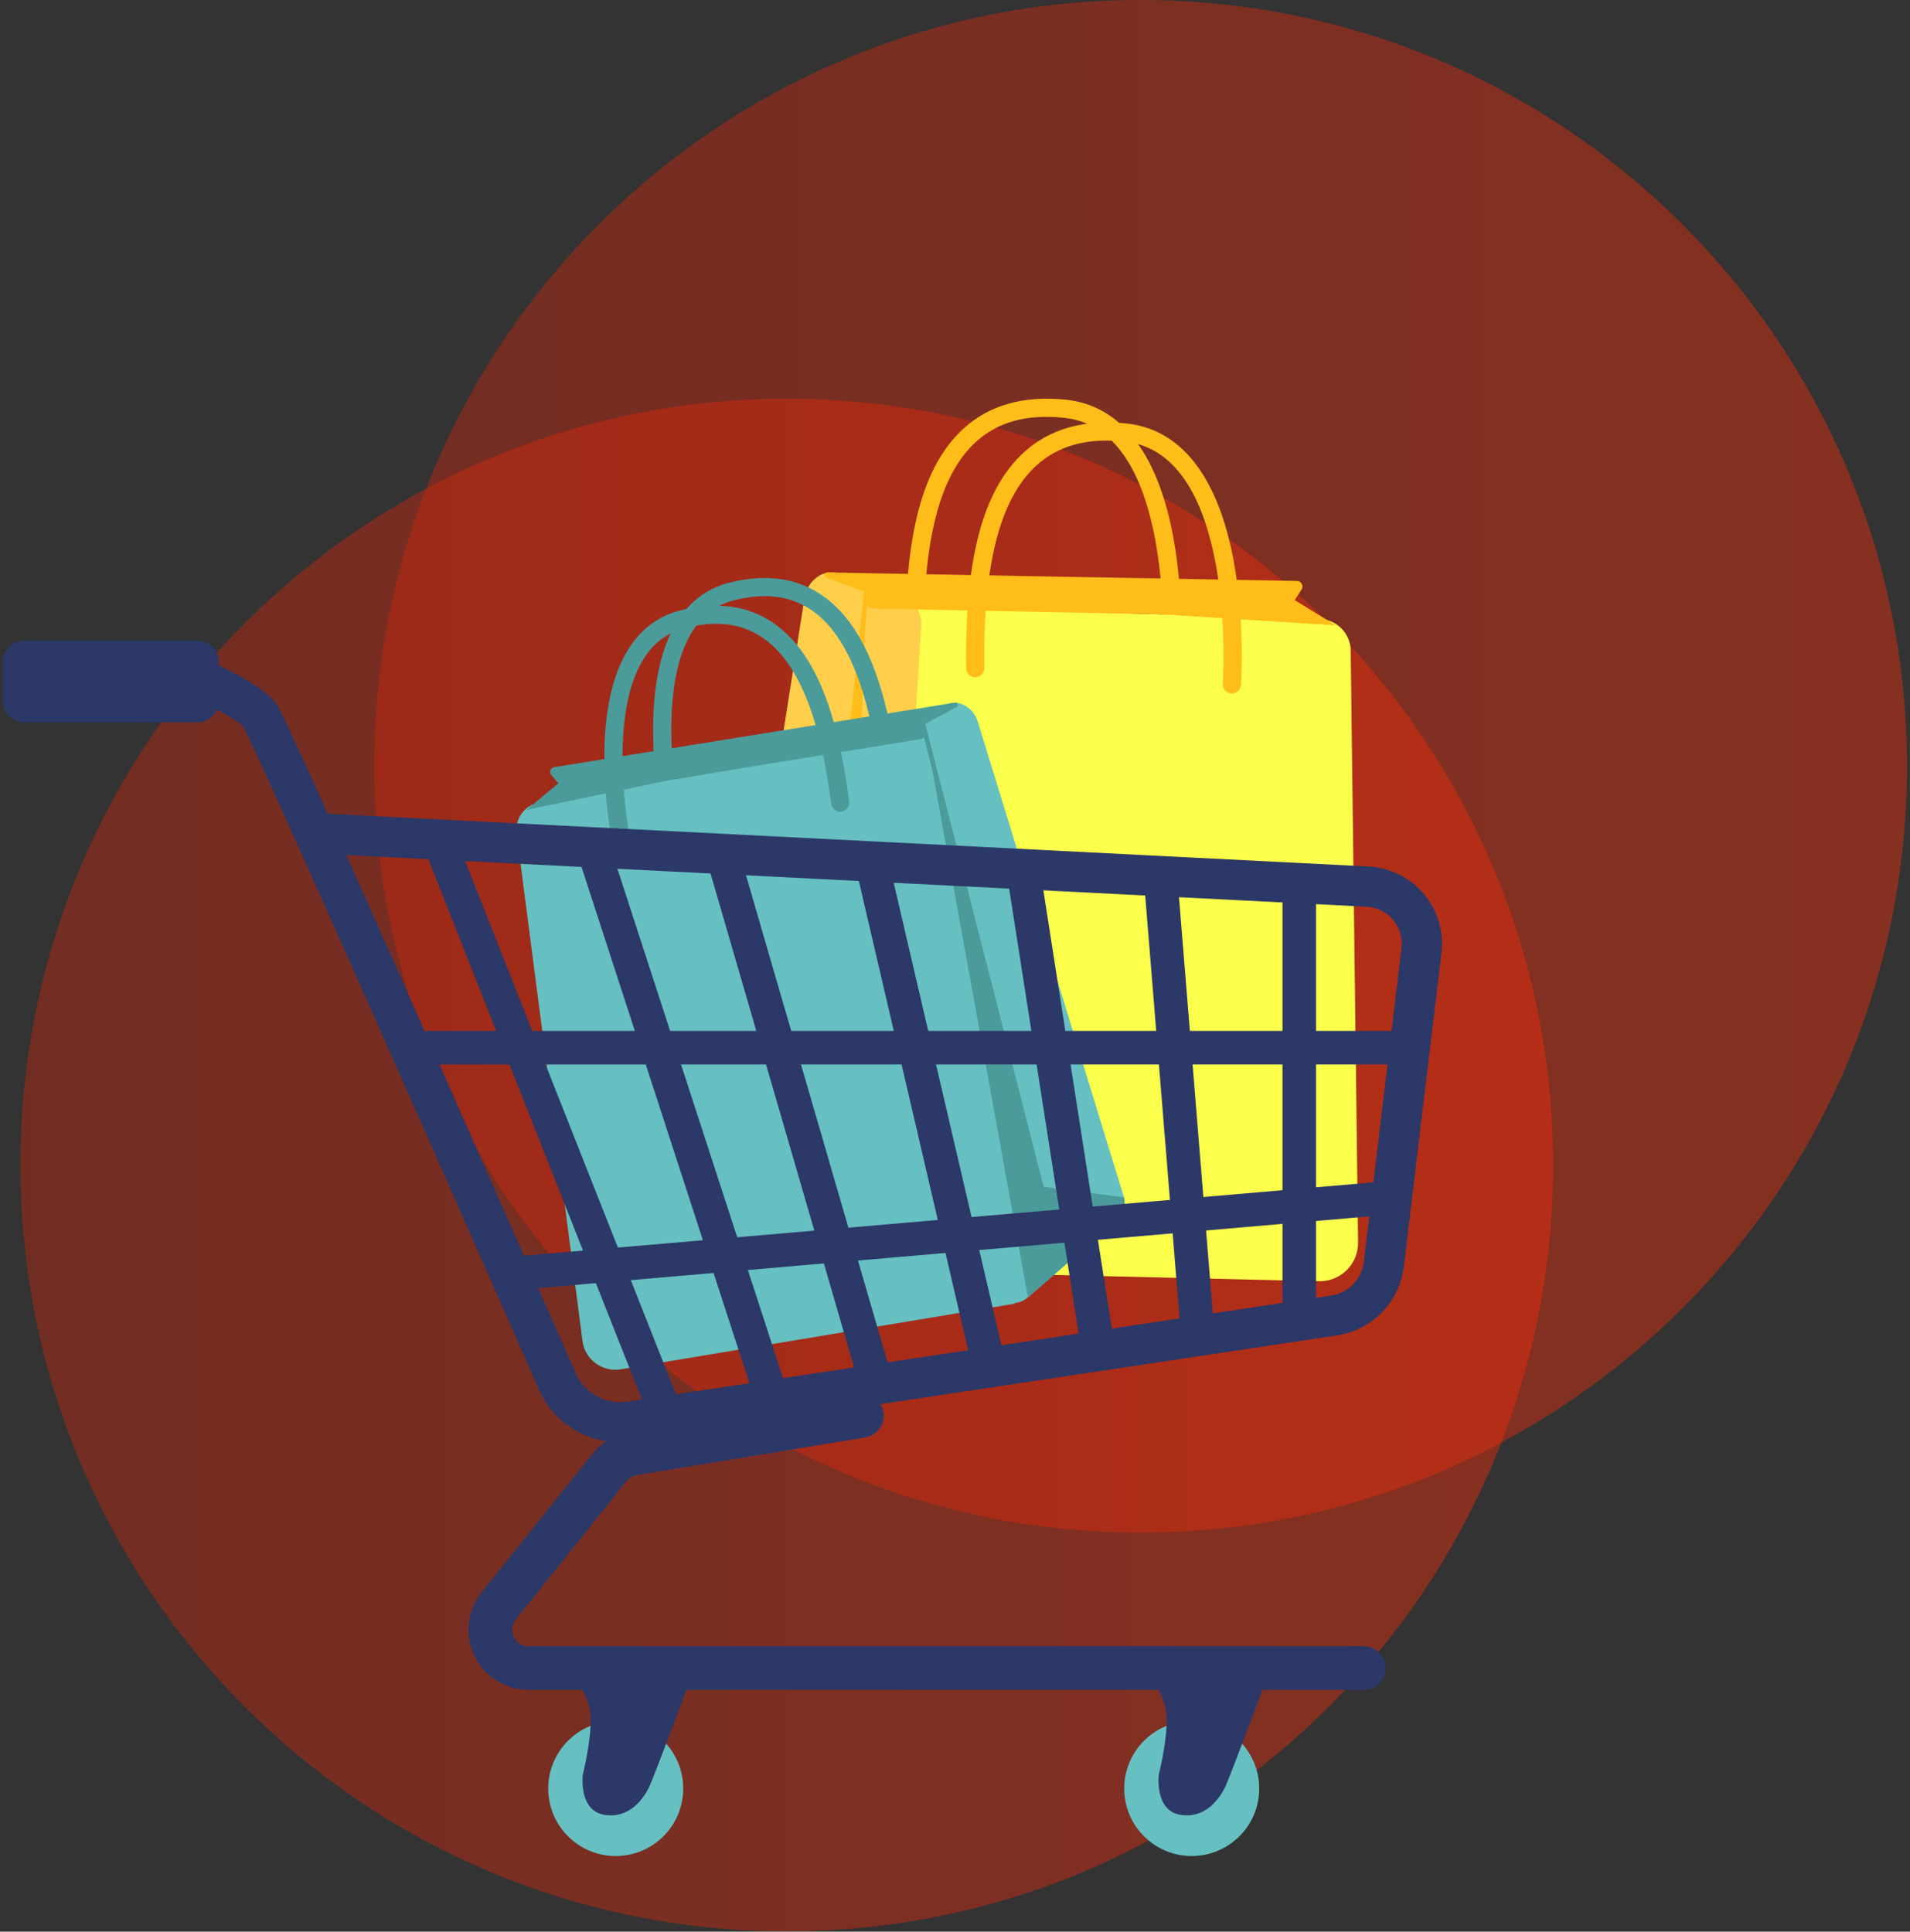 <svg width="350" height="354" viewBox="0 0 350 354" fill="none" xmlns="http://www.w3.org/2000/svg">
<rect x="0" y="0" width="350" height="354" fill="#333333" stroke="none"/>
<g opacity="0.41">
<path d="M209.015 280.865C286.574 280.865 349.448 217.991 349.448 140.432C349.448 62.874 286.574 0 209.015 0C131.457 0 68.583 62.874 68.583 140.432C68.583 217.991 131.457 280.865 209.015 280.865Z" fill="url(#paint0_linear_1_41581)"/>
</g>
<g opacity="0.41">
<path d="M144.169 353.937C221.728 353.937 284.602 291.063 284.602 213.505C284.602 135.946 221.728 73.072 144.169 73.072C66.611 73.072 3.737 135.946 3.737 213.505C3.737 291.063 66.611 353.937 144.169 353.937Z" fill="url(#paint1_linear_1_41581)"/>
</g>
<path d="M214.68 122.743C214.64 122.743 214.601 122.741 214.562 122.738C213.643 122.673 212.953 121.879 213.016 120.96C213.044 120.538 215.716 78.72 194.988 76.569C188.143 75.859 182.85 77.311 178.806 81.006C172.159 87.081 169.055 99.211 169.313 118.09C169.326 119.009 168.589 119.767 167.67 119.778C166.761 119.764 165.993 119.054 165.98 118.135C165.704 97.974 169.066 85.393 176.556 78.546C181.277 74.231 187.591 72.45 195.329 73.252C205.379 74.294 212.19 83.05 215.026 98.57C217.096 109.894 216.369 120.733 216.338 121.189C216.278 122.071 215.547 122.743 214.68 122.743Z" fill="#FFBD1A"/>
<path d="M241.818 113.44L161.979 111.133L157.032 232.798L241.969 234.801C245.836 234.722 248.913 231.541 248.866 227.677L247.512 119.228C247.471 116.083 244.958 113.529 241.818 113.44Z" fill="#FBFF4C"/>
<path d="M131.008 213.521L147.422 109.621C147.841 106.707 150.536 104.26 153.374 105.041L165.239 109.532C167.47 110.147 168.967 112.243 168.821 114.555L161.659 228.083C161.424 231.814 157.258 233.91 154.121 231.879L133.19 218.319C131.589 217.28 130.737 215.408 131.008 213.521Z" fill="#FFCF4C"/>
<path d="M213 112.586L244.776 114.604L237.259 109.985L238.597 107.884C238.873 107.222 238.399 106.491 237.683 106.47L151.59 104.91C151.033 104.903 150.887 105.678 151.41 105.874L158.729 108.553L158.714 110.274C158.708 110.959 159.253 111.521 159.937 111.534L213 112.586Z" fill="#FFBD1A"/>
<path d="M158.342 108.493L147.348 211.624L148.177 211.713L159.17 108.581L158.342 108.493Z" fill="#FFBD1A"/>
<path d="M225.742 127.089C225.703 127.089 225.664 127.086 225.625 127.083C224.706 127.021 224.016 126.224 224.079 125.305C224.107 124.883 226.779 83.066 206.051 80.915C199.203 80.204 193.912 81.657 189.869 85.354C183.222 91.429 180.118 103.562 180.378 122.439C180.391 123.358 179.654 124.115 178.735 124.128C178.728 124.128 178.72 124.128 178.712 124.128C177.803 124.128 177.059 123.397 177.046 122.485C176.77 102.325 180.131 89.744 187.622 82.896C192.342 78.582 198.659 76.801 206.394 77.603C216.444 78.644 223.253 87.401 226.091 102.921C228.161 114.245 227.435 125.084 227.403 125.54C227.341 126.417 226.609 127.089 225.742 127.089Z" fill="#FFBD1A"/>
<path d="M130.992 213.752L147.653 209.115L154.12 231.879L133.189 218.319C131.653 217.325 130.82 215.562 130.992 213.752Z" fill="#FFBD1A"/>
<path d="M158.711 110.277L154.121 231.879C154.121 231.879 146.076 211.815 146.024 209.253L158.711 110.277Z" fill="#FFBD1A"/>
<path d="M122.999 151.959C122.231 151.959 121.541 151.425 121.372 150.642C121.288 150.254 119.338 141.037 119.731 131.062C120.27 117.317 125.092 108.918 133.677 106.775C140.266 105.127 145.953 105.892 150.577 109.05C157.883 114.039 162.325 124.449 164.556 141.813C164.673 142.726 164.028 143.56 163.116 143.677C162.195 143.794 161.369 143.148 161.252 142.237C159.18 126.11 155.074 116.156 148.697 111.802C144.841 109.17 140.191 108.582 134.484 110.009C117.211 114.325 124.553 149.59 124.629 149.946C124.821 150.845 124.249 151.733 123.348 151.925C123.233 151.949 123.113 151.959 122.999 151.959Z" fill="#4C9B9B"/>
<path d="M98.834 147.064L166.905 135.35L185.982 238.909L113.509 250.983C110.189 251.389 107.166 249.04 106.734 245.723L94.666 152.712C94.319 150.017 96.157 147.525 98.834 147.064Z" fill="#66BFC1"/>
<path d="M205.908 219.231L179.184 132.281C178.47 129.836 175.864 128.07 173.529 129.086L163.918 134.379C162.083 135.178 161.057 137.155 161.463 139.115L181.441 235.436C182.097 238.602 185.92 239.888 188.357 237.766L204.622 223.605C205.872 222.522 206.372 220.814 205.908 219.231Z" fill="#66BFC1"/>
<path d="M123.403 142.82L96.447 148.423L102.318 143.552L100.917 141.916C100.6 141.383 100.917 140.698 101.529 140.594L175.047 128.757C175.523 128.685 175.742 129.33 175.317 129.559L169.379 132.744L169.602 134.215C169.691 134.801 169.293 135.347 168.709 135.444L123.403 142.82Z" fill="#4C9B9B"/>
<path d="M169.541 132.61L168.733 132.816L190.958 219.74L191.765 219.533L169.541 132.61Z" fill="#4C9B9B"/>
<path d="M114.058 157.031C113.29 157.031 112.6 156.497 112.43 155.714C112.347 155.326 110.397 146.109 110.79 136.134C111.329 122.389 116.151 113.992 124.735 111.847C131.325 110.199 137.012 110.964 141.636 114.12C148.942 119.108 153.384 129.518 155.615 146.879C155.732 147.793 155.086 148.626 154.175 148.744C153.266 148.863 152.428 148.218 152.311 147.304C150.238 131.177 146.132 121.223 139.759 116.869C135.903 114.237 131.252 113.651 125.545 115.075C108.272 119.392 115.615 154.657 115.69 155.011C115.883 155.912 115.31 156.797 114.412 156.989C114.289 157.018 114.172 157.031 114.058 157.031Z" fill="#4C9B9B"/>
<path d="M205.952 219.428L191.121 217.491L188.361 237.769L204.627 223.607C205.819 222.566 206.319 220.954 205.952 219.428Z" fill="#4C9B9B"/>
<path d="M191.121 217.491L169.599 134.22L188.361 237.769C188.361 237.769 191.655 221.897 191.387 219.694" fill="#4C9B9B"/>
<path d="M125.197 327.767C125.197 334.6 119.659 340.138 112.827 340.138C105.995 340.138 100.457 334.6 100.457 327.767C100.457 320.935 105.995 315.397 112.827 315.397C119.659 315.397 125.197 320.935 125.197 327.767Z" fill="#66BFC1"/>
<path d="M113.609 264.332C107.267 264.332 101.375 260.587 98.763 254.654C67.204 182.961 46.486 136.522 44.625 133.278C43.583 131.82 37.29 128.497 31.07 126.125L33.694 119.233C36.975 120.483 47.903 124.896 50.785 129.221C51.428 130.184 54.875 137.647 60.051 149.134L250.912 158.804C254.825 159.044 258.476 160.89 260.96 163.874C263.443 166.857 264.607 170.776 264.144 174.632L257.239 232.163C256.468 238.589 251.459 243.749 245.061 244.713L116.015 264.152C115.211 264.272 114.406 264.332 113.609 264.332ZM63.447 156.693C74.492 181.339 90.936 218.572 105.512 251.683C107.113 255.323 110.977 257.453 114.916 256.859L243.963 237.422C247.092 236.951 249.54 234.426 249.917 231.286L256.82 173.755C257.044 171.88 256.502 170.05 255.294 168.599C254.086 167.149 252.38 166.287 250.495 166.17L63.447 156.693Z" fill="#2B3868"/>
<path d="M83.103 152.417L77.388 154.676L118.286 258.143L124 255.885L83.103 152.417Z" fill="#2B3868"/>
<path d="M111.378 153.808L105.534 155.708L137.845 255.083L143.688 253.184L111.378 153.808Z" fill="#2B3868"/>
<path d="M135.163 155.122L129.262 156.837L157.076 252.537L162.977 250.822L135.163 155.122Z" fill="#2B3868"/>
<path d="M162.926 158.162L156.942 159.556L177.798 249.115L183.782 247.721L162.926 158.162Z" fill="#2B3868"/>
<path d="M190.772 160.459L184.701 161.406L197.785 245.239L203.856 244.292L190.772 160.459Z" fill="#2B3868"/>
<path d="M215.801 161.428L209.676 161.926L216.224 242.491L222.348 241.993L215.801 161.428Z" fill="#2B3868"/>
<path d="M241.159 164.189H235.014V240.664H241.159V164.189Z" fill="#2B3868"/>
<path d="M249.949 309.685H96.863C92.593 309.685 88.794 307.295 86.943 303.446C85.094 299.598 85.602 295.138 88.268 291.805L108.556 266.443C110.256 264.318 112.672 262.904 115.357 262.459L157.281 255.536C159.458 255.172 161.515 256.65 161.874 258.827C162.233 261.004 160.76 263.061 158.583 263.42L116.658 270.343C115.922 270.466 115.26 270.854 114.794 271.434L94.504 296.797C93.434 298.132 93.894 299.473 94.142 299.986C94.389 300.499 95.149 301.694 96.86 301.694H249.946C252.152 301.694 253.94 303.483 253.94 305.688C253.943 307.896 252.154 309.685 249.949 309.685Z" fill="#2B3868"/>
<path d="M102.909 303.946C102.909 303.946 108.02 309.875 108.226 314.374C108.429 318.873 106.794 325.211 106.794 325.211C106.794 325.211 105.976 331.754 110.678 332.571C115.38 333.389 118.039 329.504 119.062 327.255C120.085 325.005 127.855 304.15 127.855 304.15L102.909 303.946Z" fill="#2B3868"/>
<path d="M230.746 327.767C230.746 334.6 225.208 340.138 218.376 340.138C211.544 340.138 206.006 334.6 206.006 327.767C206.006 320.935 211.544 315.397 218.376 315.397C225.208 315.397 230.746 320.935 230.746 327.767Z" fill="#66BFC1"/>
<path d="M208.46 303.946C208.46 303.946 213.571 309.875 213.776 314.374C213.982 318.873 212.344 325.211 212.344 325.211C212.344 325.211 211.527 331.754 216.229 332.571C220.931 333.389 223.59 329.504 224.613 327.255C225.636 325.005 233.406 304.15 233.406 304.15L208.46 303.946Z" fill="#2B3868"/>
<path d="M257.515 188.926H73.481V195.071H257.515V188.926Z" fill="#2B3868"/>
<path d="M257.214 216.202L92.629 230.409L93.157 236.531L257.742 222.324L257.214 216.202Z" fill="#2B3868"/>
<path d="M36.158 132.385H4.448C2.284 132.385 0.511 130.614 0.511 128.448V121.337C0.511 119.173 2.282 117.4 4.448 117.4H36.158C38.322 117.4 40.095 119.171 40.095 121.337V128.448C40.095 130.614 38.324 132.385 36.158 132.385Z" fill="#2B3868"/>
<defs>
<linearGradient id="paint0_linear_1_41581" x1="349.448" y1="139.581" x2="68.583" y2="139.581" gradientUnits="userSpaceOnUse">
<stop stop-color="#FF2D08"/>
<stop offset="1" stop-color="#CF240A"/>
</linearGradient>
<linearGradient id="paint1_linear_1_41581" x1="284.602" y1="212.653" x2="3.737" y2="212.653" gradientUnits="userSpaceOnUse">
<stop stop-color="#FF2D08"/>
<stop offset="1" stop-color="#CF240A"/>
</linearGradient>
</defs>
</svg>
